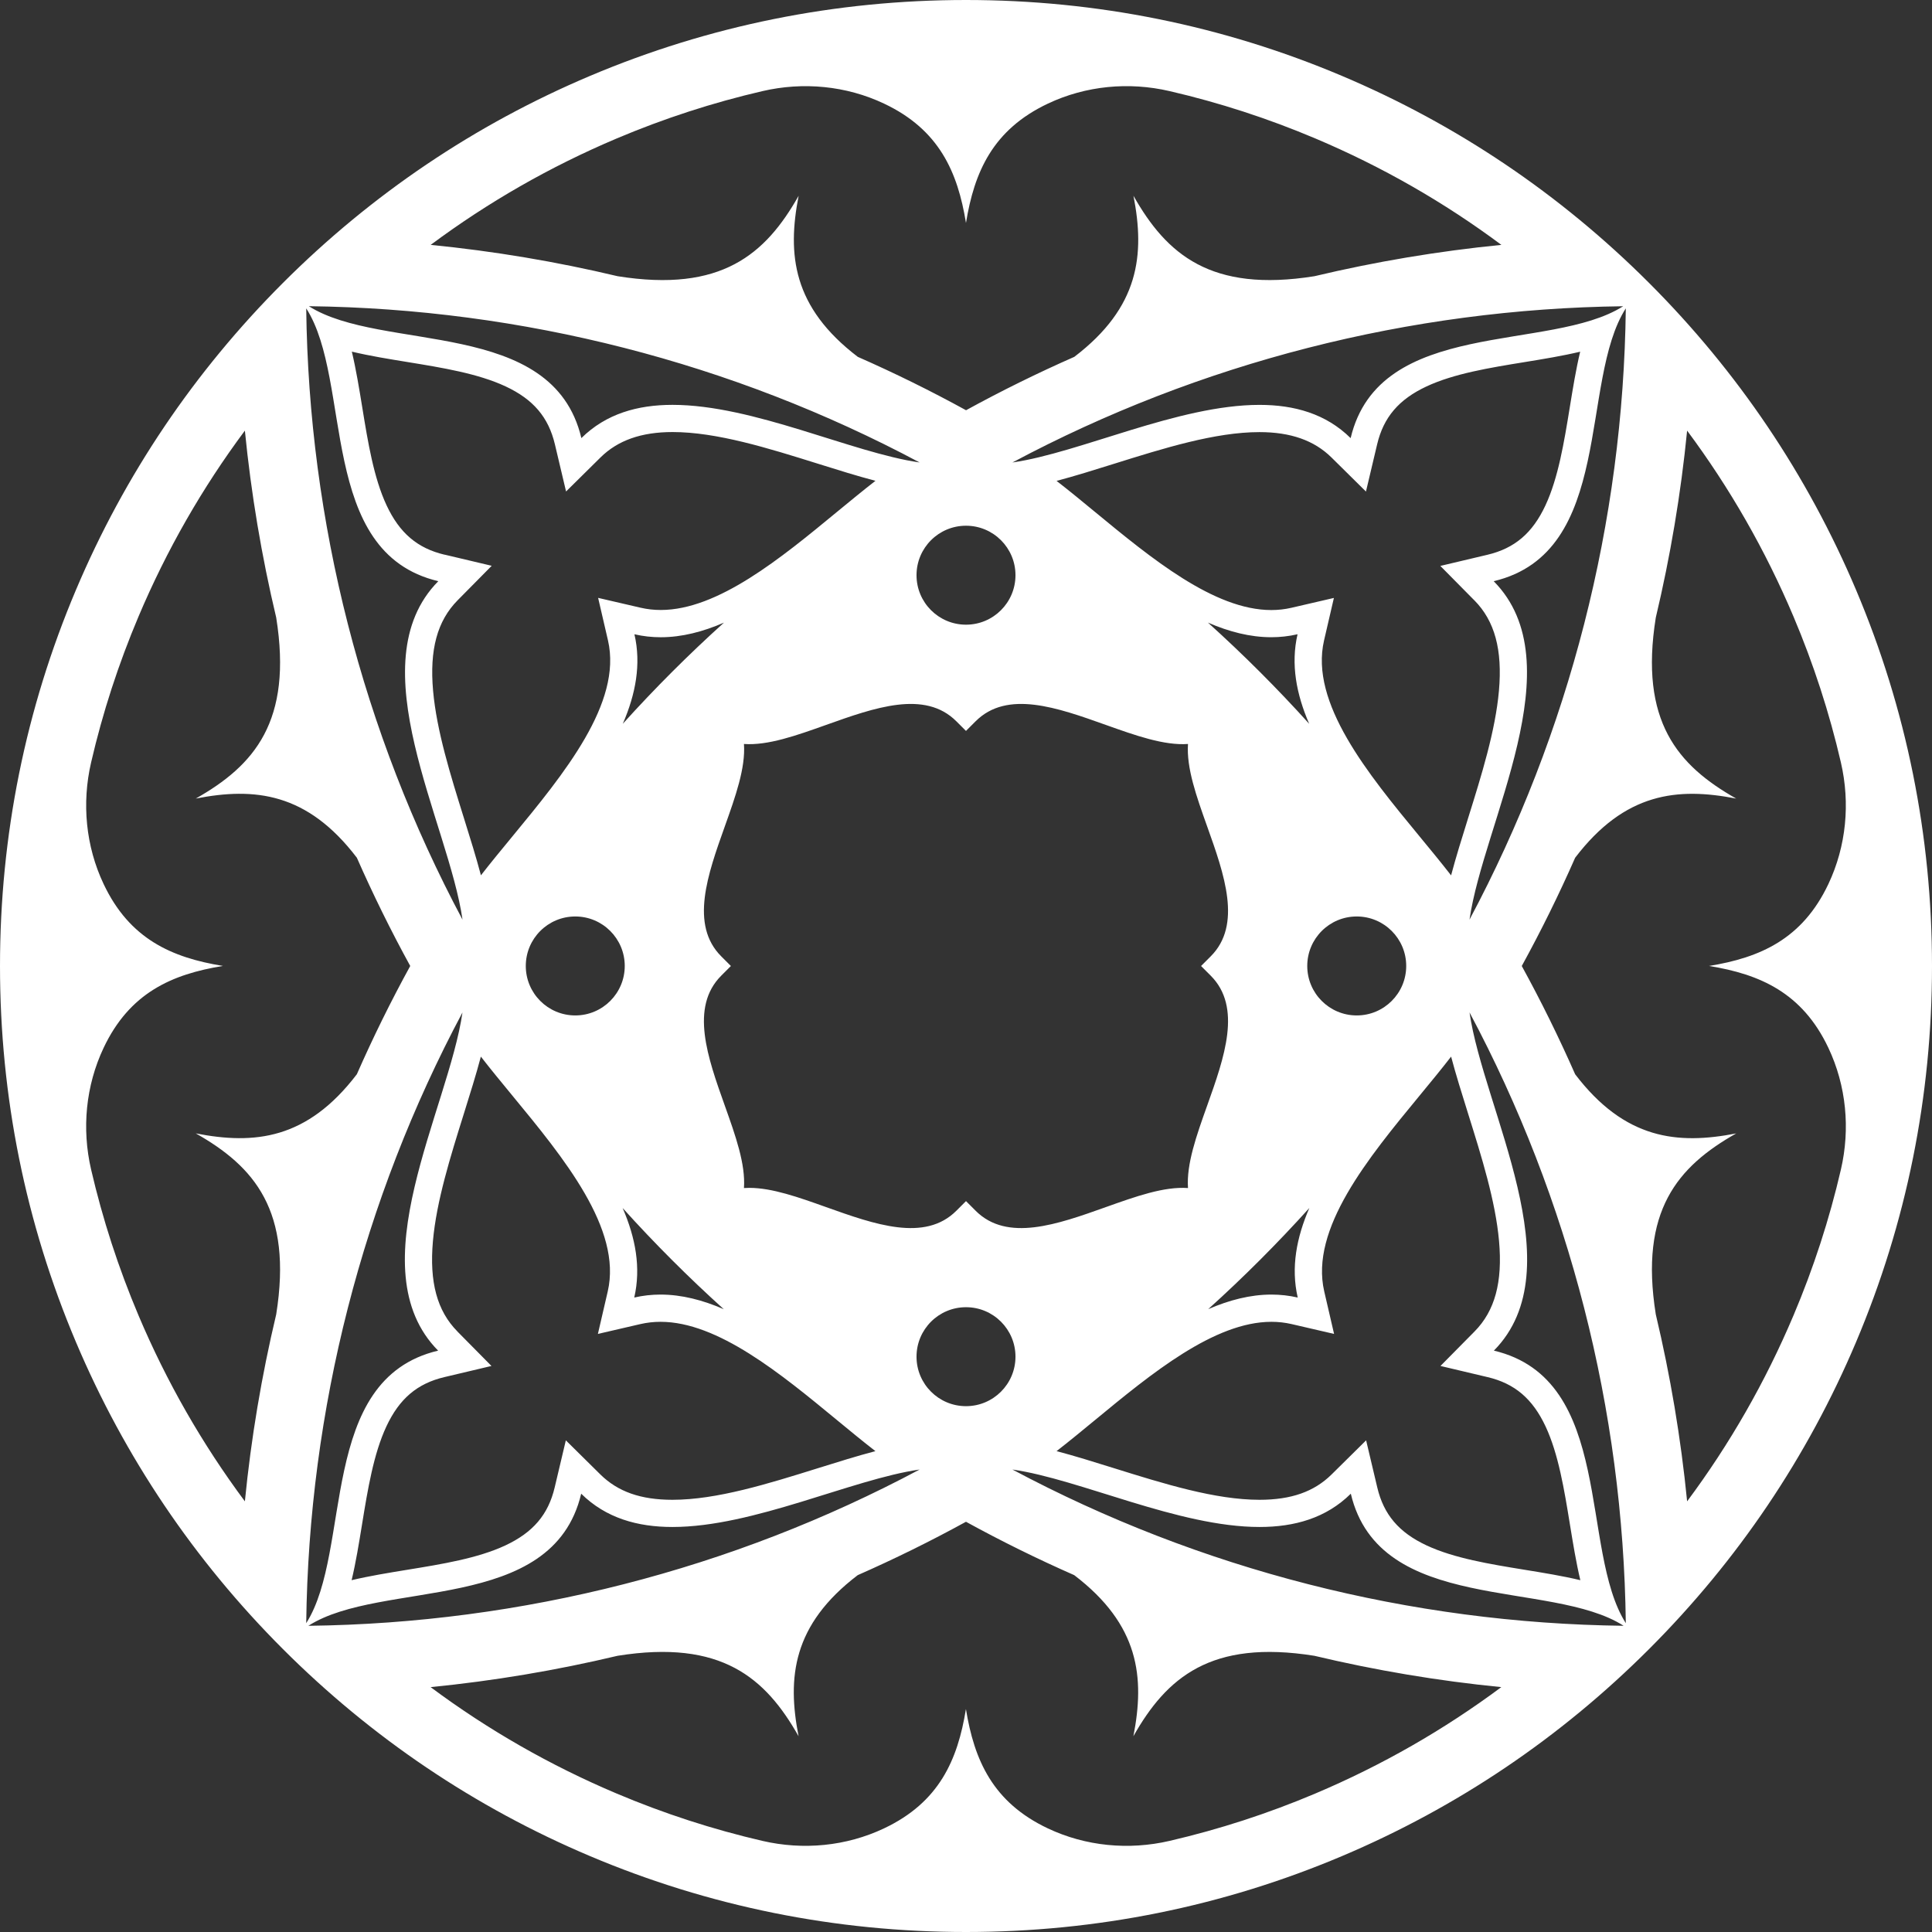 <?xml version="1.0" encoding="UTF-8"?><svg id="Elements" xmlns="http://www.w3.org/2000/svg" viewBox="0 0 852 852"><rect x="0" y="0" width="852" height="852" fill="#333333" stroke="none"/><defs><style>.cls-1{fill:#fff;}</style></defs><path id="DecorElement7" class="cls-1" d="M818.52,260.18c-21.46-50.73-52.17-96.29-91.29-135.41-39.12-39.12-84.68-69.84-135.41-91.29C539.3,11.26,483.51,0,426,0s-113.3,11.26-165.82,33.48c-50.73,21.46-96.29,52.17-135.41,91.29-39.12,39.12-69.84,84.68-91.29,135.41C11.26,312.7,0,368.49,0,426s11.26,113.3,33.48,165.82c21.46,50.73,52.17,96.29,91.29,135.41,39.12,39.12,84.68,69.84,135.41,91.29,52.52,22.22,108.31,33.48,165.82,33.48s113.3-11.26,165.82-33.48c50.73-21.46,96.29-52.17,135.41-91.29,39.12-39.12,69.84-84.68,91.29-135.41,22.22-52.52,33.48-108.31,33.48-165.82s-11.26-113.3-33.48-165.82ZM656.03,607.3c11.97,2.83,19.85,9.55,25.57,21.77,5.67,12.12,8.23,27.87,10.71,43.1,1.39,8.52,2.75,16.86,4.61,24.68-7.81-1.87-16.15-3.22-24.68-4.61-15.23-2.48-30.98-5.05-43.1-10.71-12.22-5.71-18.94-13.6-21.77-25.57l-4.92-20.78-15.19,15.01c-7.74,7.65-17.85,11.21-31.83,11.21-19.55,0-42.24-7.09-64.19-13.95-8.71-2.72-17.2-5.38-25.3-7.51,5.59-4.33,11.29-9.04,17.11-13.83,24.56-20.25,52.41-43.2,77.65-43.2,3.03,0,6.02.34,8.88,1l18.74,4.34-4.34-18.74c-6.39-27.58,19.4-58.87,42.15-86.47,4.78-5.8,9.48-11.5,13.8-17.08,2.11,7.97,4.76,16.42,7.54,25.3,5.91,18.87,12.03,38.39,13.6,56.04,1.62,18.11-1.82,30.79-10.82,39.89l-15.01,15.19,20.78,4.92ZM430.24,533.92l-4.24-4.24-4.24,4.24c-13.93,13.93-36.04,6.04-57.43-1.59-12.1-4.32-23.8-8.49-33.86-8.49-.81,0-1.6.03-2.39.08.75-10.57-3.75-23.17-8.41-36.24-7.63-21.39-15.52-43.5-1.59-57.44l4.24-4.24-4.24-4.24c-13.93-13.93-6.04-36.04,1.59-57.43,4.66-13.07,9.16-25.68,8.41-36.24,10.57.75,23.17-3.75,36.24-8.41,21.39-7.63,43.5-15.52,57.43-1.59l4.24,4.24,4.24-4.24c13.93-13.93,36.04-6.04,57.43,1.59,13.07,4.66,25.68,9.15,36.24,8.41-.75,10.57,3.75,23.17,8.41,36.24,7.63,21.38,15.52,43.5,1.59,57.43l-4.24,4.24,4.24,4.24c13.93,13.94,6.04,36.05-1.59,57.44-4.66,13.07-9.16,25.68-8.41,36.24-10.57-.76-23.17,3.75-36.24,8.41-21.39,7.63-43.5,15.52-57.43,1.59ZM447.82,598.29c0,12.05-9.77,21.82-21.82,21.82s-21.82-9.77-21.82-21.82,9.77-21.82,21.82-21.82,21.82,9.77,21.82,21.82ZM201.74,587.19c-9-9.1-12.43-21.78-10.82-39.89,1.57-17.65,7.69-37.17,13.6-56.04,2.78-8.88,5.43-17.33,7.54-25.3,4.32,5.58,9.02,11.27,13.8,17.08,22.75,27.6,48.54,58.89,42.15,86.47l-4.34,18.74,18.74-4.34c2.87-.66,5.85-1,8.88-1,25.24,0,53.09,22.95,77.65,43.2,5.81,4.79,11.52,9.5,17.11,13.83-8.1,2.13-16.59,4.79-25.3,7.51-21.95,6.86-44.65,13.95-64.2,13.95-13.97,0-24.09-3.56-31.83-11.21l-15.19-15.01-4.92,20.78c-2.83,11.97-9.55,19.85-21.77,25.57-12.12,5.67-27.87,8.23-43.1,10.71-8.52,1.39-16.86,2.75-24.68,4.61,1.87-7.81,3.22-16.15,4.61-24.68,2.48-15.23,5.05-30.98,10.71-43.1,5.71-12.23,13.6-18.94,25.57-21.77l20.78-4.92-15.01-15.19ZM196.05,244.62c-11.97-2.83-19.85-9.55-25.57-21.77-5.67-12.12-8.23-27.87-10.71-43.1-1.39-8.52-2.75-16.86-4.61-24.68,7.81,1.87,16.15,3.22,24.68,4.61,15.23,2.48,30.98,5.05,43.1,10.71,12.23,5.71,18.94,13.6,21.77,25.57l4.92,20.78,15.19-15.01c7.63-7.54,18.02-11.2,31.77-11.2,19.54,0,42.22,7.11,64.16,13.98,8.71,2.73,17.21,5.39,25.32,7.53-5.58,4.33-11.28,9.03-17.09,13.81-24.54,20.23-52.36,43.15-77.59,43.15-3.07,0-5.98-.33-8.89-1l-18.73-4.34,4.34,18.73c6.39,27.58-19.43,58.9-42.2,86.53-4.79,5.81-9.49,11.51-13.82,17.09-2.11-7.97-4.74-16.41-7.52-25.29-5.9-18.89-12.01-38.43-13.58-56.09-1.61-18.13,1.83-30.82,10.84-39.93l15.01-15.19-20.78-4.92ZM274.58,532.74c14.09,15.62,28.98,30.51,44.59,44.6-9.22-4-18.56-6.44-27.89-6.44-3.86,0-7.73.42-11.58,1.31,3.05-13.18.54-26.43-5.12-39.47ZM253.69,447.8c-12.05,0-21.82-9.77-21.82-21.82s9.77-21.82,21.82-21.82,21.82,9.77,21.82,21.82-9.77,21.82-21.82,21.82ZM274.65,319.19c5.66-13.05,8.18-26.31,5.13-39.48,3.86.89,7.72,1.31,11.59,1.31,9.34,0,18.67-2.44,27.89-6.44-15.63,14.1-30.52,28.99-44.62,44.61ZM404.18,253.66c0-12.05,9.77-21.82,21.82-21.82s21.82,9.77,21.82,21.82-9.77,21.82-21.82,21.82-21.82-9.77-21.82-21.82ZM650.18,264.73c9,9.11,12.44,21.79,10.84,39.93-1.57,17.67-7.67,37.2-13.58,56.09-2.77,8.88-5.41,17.32-7.52,25.29-4.33-5.58-9.03-11.28-13.82-17.09-22.78-27.63-48.59-58.95-42.2-86.53l4.34-18.73-18.73,4.34c-2.91.67-5.82,1-8.89,1-25.23,0-53.05-22.93-77.59-43.15-5.81-4.79-11.51-9.49-17.09-13.81,8.11-2.14,16.6-4.8,25.31-7.53,21.94-6.87,44.62-13.98,64.17-13.98,13.75,0,24.14,3.66,31.77,11.2l15.19,15.01,4.92-20.78c2.83-11.97,9.55-19.85,21.77-25.57,12.12-5.67,27.87-8.23,43.1-10.71,8.52-1.39,16.86-2.75,24.68-4.61-1.87,7.81-3.22,16.15-4.61,24.68-2.48,15.23-5.05,30.98-10.71,43.1-5.71,12.23-13.6,18.94-25.57,21.77l-20.78,4.92,15.01,15.19ZM572.29,572.21c-3.85-.89-7.72-1.31-11.58-1.31-9.33,0-18.66,2.43-27.89,6.43,15.62-14.1,30.5-28.99,44.59-44.61-5.66,13.04-8.18,26.3-5.12,39.48ZM532.72,274.57c9.23,4.01,18.56,6.44,27.9,6.44,3.87,0,7.73-.42,11.59-1.31-3.05,13.18-.53,26.44,5.13,39.49-14.1-15.63-29-30.52-44.63-44.62ZM576.49,425.98c0-12.05,9.77-21.82,21.82-21.82s21.82,9.77,21.82,21.82-9.77,21.82-21.82,21.82-21.82-9.77-21.82-21.82ZM658.71,256.3c53.43-12.64,37.63-88.14,58.26-120.32-1.12,94.28-24.84,186.92-68.93,269.58,6.15-42.8,46.55-112.96,10.67-149.26ZM595.62,193.21c-10.9-10.77-24.86-14.66-40.2-14.66-35.73,0-79.01,21.07-108.95,25.4,82.59-44.04,175.14-67.75,269.33-68.9-32.25,20.5-107.56,4.81-120.18,58.17ZM271.89,61.09c20.93-8.85,42.41-15.83,64.35-20.91,17.98-4.17,36.93-2.38,53.62,5.51,24.3,11.49,32.47,30.13,36.13,52.63,3.66-22.5,11.83-41.15,36.15-52.64,16.68-7.88,35.63-9.68,53.61-5.51,21.95,5.08,43.44,12.06,64.38,20.92,29.27,12.38,56.69,28.07,81.97,46.9-27.82,2.75-55.37,7.38-82.46,13.82-45.74,7.3-65.21-9.71-79.79-35.47,5.07,25.95,2.64,49.14-26.09,71.03-16.23,7.15-32.16,14.99-47.74,23.54-15.58-8.55-31.51-16.4-47.74-23.54-28.73-21.9-31.16-45.08-26.09-71.03-14.58,25.77-34.05,42.78-79.8,35.47-27.09-6.44-54.64-11.07-82.46-13.82,25.29-18.82,52.7-34.52,81.97-46.9ZM405.52,203.94c-29.93-4.32-73.21-25.4-108.94-25.4-15.34,0-29.3,3.89-40.2,14.66-12.62-53.36-87.93-37.67-120.18-58.17,94.18,1.15,186.73,24.86,269.32,68.9ZM193.29,256.3c-35.87,36.3,4.53,106.47,10.68,149.27-44.1-82.66-67.81-175.31-68.93-269.59,20.63,32.17,4.82,107.68,58.26,120.32ZM121.81,579.62c-6.44,27.09-11.08,54.64-13.82,82.46-18.82-25.29-34.52-52.71-46.9-81.97-8.85-20.93-15.83-42.43-20.92-64.38-4.16-17.98-2.37-36.92,5.51-53.61,11.49-24.32,30.13-32.49,52.64-36.15-22.5-3.65-41.14-11.82-52.63-36.13-7.89-16.68-9.68-35.64-5.51-53.62,5.08-21.94,12.06-43.42,20.91-64.35,12.38-29.27,28.07-56.68,46.9-81.97,2.75,27.82,7.38,55.37,13.82,82.46,7.31,45.75-9.7,65.22-35.47,79.8,25.95-5.07,49.14-2.64,71.03,26.09,7.15,16.22,14.99,32.16,23.54,47.74-8.55,15.58-16.4,31.51-23.54,47.74-21.9,28.73-45.08,31.16-71.03,26.09,25.76,14.58,42.77,34.05,35.47,79.79ZM203.95,446.47c-6.18,42.78-46.61,112.86-10.74,149.15-53.36,12.63-37.67,87.95-58.17,120.19,1.15-94.2,24.86-186.76,68.92-269.34ZM256.3,658.71c10.92,10.79,24.89,14.68,40.26,14.68,35.75,0,79.06-21.03,108.99-25.34-82.66,44.08-175.3,67.79-269.56,68.92,32.18-20.62,107.67-4.82,120.31-58.25ZM580.11,790.91c-20.93,8.85-42.43,15.83-64.38,20.92-17.98,4.16-36.92,2.37-53.61-5.51-24.32-11.49-32.49-30.13-36.15-52.64-3.65,22.5-11.82,41.14-36.13,52.63-16.68,7.89-35.64,9.68-53.62,5.51-21.94-5.08-43.42-12.06-64.35-20.91-29.27-12.38-56.68-28.07-81.97-46.9,27.82-2.75,55.37-7.38,82.46-13.82,45.75-7.31,65.22,9.7,79.8,35.47-5.07-25.95-2.64-49.14,26.09-71.03,16.23-7.15,32.16-14.99,47.74-23.54,15.58,8.55,31.51,16.4,47.74,23.54,28.73,21.9,31.16,45.08,26.09,71.03,14.58-25.76,34.05-42.77,79.79-35.47,27.09,6.44,54.64,11.08,82.46,13.82-25.29,18.82-52.71,34.52-81.97,46.9ZM446.45,648.05c29.93,4.3,73.24,25.34,108.99,25.34,15.38,0,29.35-3.89,40.26-14.68,12.64,53.43,88.13,37.63,120.31,58.25-94.26-1.12-186.9-24.83-269.56-68.92ZM658.79,595.62c35.86-36.29-4.56-106.36-10.74-149.15,44.05,82.58,67.76,175.14,68.92,269.34-20.51-32.25-4.81-107.56-58.17-120.19ZM790.91,580.11c-12.38,29.27-28.07,56.69-46.9,81.97-2.75-27.82-7.38-55.37-13.82-82.46-7.3-45.74,9.71-65.21,35.47-79.79-25.95,5.07-49.14,2.64-71.03-26.09-7.15-16.23-14.99-32.16-23.54-47.74,8.55-15.58,16.4-31.51,23.54-47.74,21.9-28.73,45.08-31.16,71.03-26.09-25.77-14.58-42.78-34.05-35.47-79.8,6.44-27.09,11.07-54.64,13.82-82.46,18.82,25.29,34.52,52.7,46.9,81.97,8.85,20.93,15.83,42.41,20.91,64.35,4.17,17.98,2.38,36.93-5.51,53.62-11.49,24.3-30.13,32.47-52.63,36.13,22.5,3.66,41.15,11.83,52.64,36.15,7.88,16.68,9.68,35.63,5.51,53.61-5.08,21.95-12.06,43.44-20.92,64.38Z"/></svg>